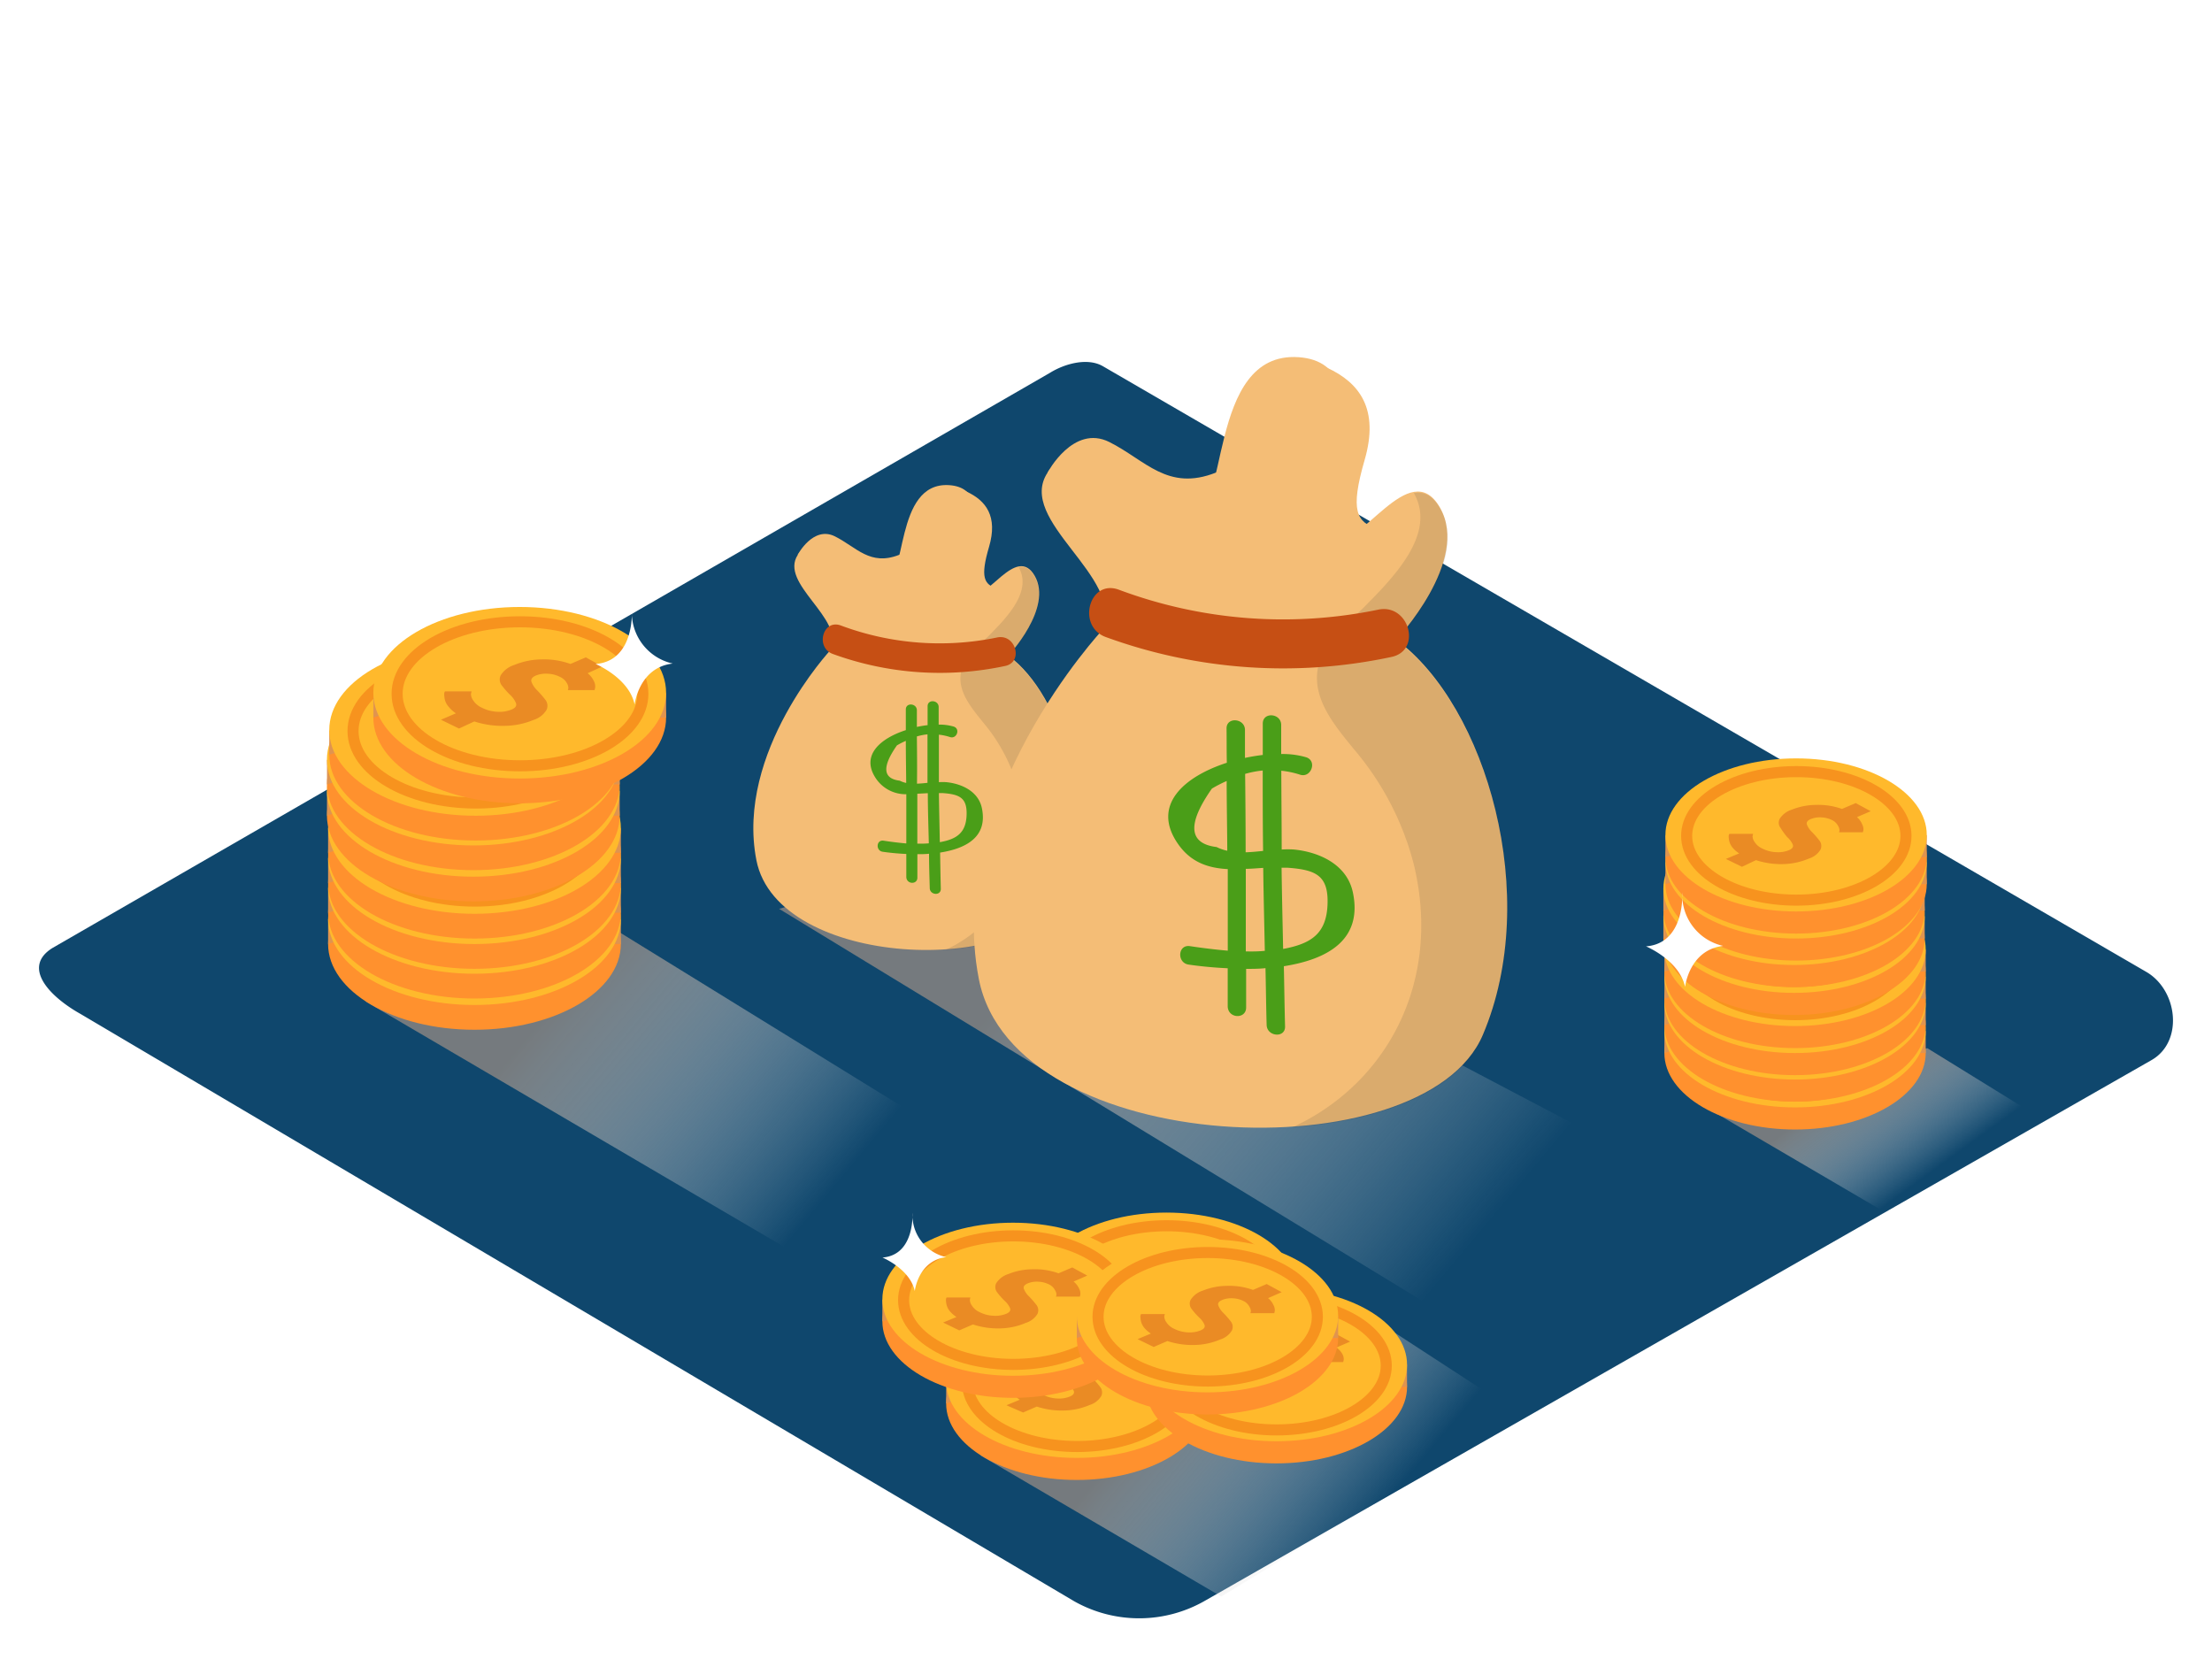 <svg xmlns="http://www.w3.org/2000/svg" xmlns:xlink="http://www.w3.org/1999/xlink" viewBox="0 0 400 300" width="406" height="306" class="illustration styles_illustrationTablet__1DWOa"><defs><linearGradient id="linear-gradient" x1="347.86" y1="212.24" x2="335.11" y2="194.73" gradientUnits="userSpaceOnUse"><stop offset="0" stop-color="#fff" stop-opacity="0"></stop><stop offset="0.99" stop-color="gray"></stop></linearGradient><linearGradient id="linear-gradient-2" x1="-87.08" y1="275.87" x2="-53.92" y2="248.14" gradientTransform="matrix(-1, 0, 0, 1, 159.53, 0)" xlink:href="#linear-gradient"></linearGradient><linearGradient id="linear-gradient-3" x1="-106.01" y1="224.71" x2="-33.69" y2="164.22" gradientTransform="matrix(-1, 0, 0, 1, 159.53, 0)" xlink:href="#linear-gradient"></linearGradient><linearGradient id="linear-gradient-4" x1="11.23" y1="216.93" x2="57.67" y2="178.09" gradientTransform="matrix(-1, 0, 0, 1, 159.53, 0)" xlink:href="#linear-gradient"></linearGradient></defs><title>PP</title><g style="isolation: isolate;"><g id="Layer_2" data-name="Layer 2"><path d="M194.28,288.83,14.56,182.61c-5.72-3.21-10.63-8.49-5.05-11.94l180.37-104c2.71-1.68,6.82-2.78,9.57-1.18L388.11,175c5.72,3.32,6.75,12.6,1,15.93L218,288.66A23.9,23.9,0,0,1,194.28,288.83Z" fill="#0f476d"></path><path d="M370.52,202.38l-22-13.58-39.52,11,31,18.16A168.59,168.59,0,0,1,370.52,202.38Z" opacity="0.91" fill="url(#linear-gradient)" style="mix-blend-mode: multiply;"></path><polyline points="177.27 262.42 220.84 287.96 274.95 255.04 252.31 240.31" opacity="0.91" fill="url(#linear-gradient-2)" style="mix-blend-mode: multiply;"></polyline><polyline points="140.88 163.6 262.28 237.59 300.79 211.04 186.49 150.9" opacity="0.91" fill="url(#linear-gradient-3)" style="mix-blend-mode: multiply;"></polyline><polyline points="66.05 180.32 143.46 225.71 173.13 205.53 111.67 167.62" opacity="0.91" fill="url(#linear-gradient-4)" style="mix-blend-mode: multiply;"></polyline><ellipse cx="324.6" cy="189.67" rx="23.63" ry="13.84" fill="#ff912e"></ellipse><polygon points="300.98 189.67 300.98 185.67 303.55 188.87 300.98 189.67" fill="#e0944f"></polygon><polygon points="348.23 185.67 348.23 189.67 345.23 189.67 347.43 186.46 348.23 185.67" fill="#e0944f"></polygon><ellipse cx="324.6" cy="185.67" rx="23.63" ry="13.84" fill="#ffb92c"></ellipse><path d="M336.59,183.82a1.85,1.85,0,0,1,.19,1l-.09.37-4.31,0a2,2,0,0,0,.08-.37,1.61,1.61,0,0,0-.26-.79,2.36,2.36,0,0,0-1-1,4.72,4.72,0,0,0-2-.53,4.37,4.37,0,0,0-1.93.3q-.91.39-.7,1a3.74,3.74,0,0,0,.92,1.35,16.42,16.42,0,0,1,1.31,1.5,1.57,1.57,0,0,1,.23,1.66,3.72,3.72,0,0,1-2.1,1.63,12.41,12.41,0,0,1-4.57,1,14.62,14.62,0,0,1-5-.71l-2.48,1.07L311.91,190l2.41-1a5.44,5.44,0,0,1-1.16-1,3.07,3.07,0,0,1-.57-1,3.17,3.17,0,0,1-.15-.78,1.69,1.69,0,0,1,0-.54l.09-.21h4.31a3.44,3.44,0,0,0-.1.44,1.84,1.84,0,0,0,.35,1,3.24,3.24,0,0,0,1.43,1.22,6.13,6.13,0,0,0,2.51.65,5.22,5.22,0,0,0,2.31-.37q.9-.39.67-1a3.73,3.73,0,0,0-1-1.35,13.81,13.81,0,0,1-1.32-1.5,1.55,1.55,0,0,1-.18-1.67,4,4,0,0,1,2.2-1.66,11.87,11.87,0,0,1,4.39-.86,12.66,12.66,0,0,1,4.68.73l2.48-1.06,2.71,1.47-2.48,1.07A3.53,3.53,0,0,1,336.59,183.82Z" fill="#ea8b24"></path><ellipse cx="324.65" cy="185.84" rx="19.83" ry="11.62" fill="none" stroke="#f7931e" stroke-miterlimit="10" stroke-width="2"></ellipse><ellipse cx="324.6" cy="184.63" rx="23.63" ry="13.84" fill="#ff912e"></ellipse><polygon points="300.98 184.63 300.98 180.63 303.55 183.82 300.98 184.63" fill="#e0944f"></polygon><polygon points="348.23 180.63 348.23 184.63 345.23 184.63 347.43 181.42 348.23 180.63" fill="#e0944f"></polygon><ellipse cx="324.6" cy="180.63" rx="23.63" ry="13.84" fill="#ffb92c"></ellipse><path d="M336.59,178.78a1.85,1.85,0,0,1,.19,1l-.09.37-4.31,0a2,2,0,0,0,.08-.37,1.61,1.61,0,0,0-.26-.79,2.36,2.36,0,0,0-1-1,4.72,4.72,0,0,0-2-.53,4.37,4.37,0,0,0-1.93.3q-.91.39-.7,1a3.74,3.74,0,0,0,.92,1.35,16.42,16.42,0,0,1,1.31,1.5,1.57,1.57,0,0,1,.23,1.66,3.72,3.72,0,0,1-2.1,1.63,12.41,12.41,0,0,1-4.57,1,14.62,14.62,0,0,1-5-.71l-2.48,1.07-2.91-1.42,2.41-1a5.44,5.44,0,0,1-1.16-1,3.07,3.07,0,0,1-.57-1,3.17,3.17,0,0,1-.15-.78,1.69,1.69,0,0,1,0-.54l.09-.21h4.31a3.44,3.44,0,0,0-.1.44,1.84,1.84,0,0,0,.35,1,3.24,3.24,0,0,0,1.43,1.22,6.13,6.13,0,0,0,2.51.65,5.22,5.22,0,0,0,2.31-.37q.9-.39.67-1a3.73,3.73,0,0,0-1-1.35,13.81,13.81,0,0,1-1.32-1.5,1.55,1.55,0,0,1-.18-1.67,4,4,0,0,1,2.2-1.66,11.87,11.87,0,0,1,4.39-.86,12.66,12.66,0,0,1,4.68.73l2.48-1.06,2.71,1.47-2.48,1.07A3.53,3.53,0,0,1,336.59,178.78Z" fill="#ea8b24"></path><ellipse cx="324.65" cy="180.8" rx="19.83" ry="11.62" fill="none" stroke="#f7931e" stroke-miterlimit="10" stroke-width="2"></ellipse><ellipse cx="324.6" cy="179.84" rx="23.63" ry="13.84" fill="#ff912e"></ellipse><polygon points="300.98 179.84 300.98 175.84 303.55 179.03 300.98 179.84" fill="#e0944f"></polygon><polygon points="348.23 175.84 348.23 179.84 345.23 179.84 347.43 176.63 348.23 175.84" fill="#e0944f"></polygon><ellipse cx="324.6" cy="175.84" rx="23.63" ry="13.84" fill="#ffb92c"></ellipse><path d="M336.59,174a1.85,1.85,0,0,1,.19,1l-.09.37-4.31,0a2,2,0,0,0,.08-.37,1.61,1.61,0,0,0-.26-.79,2.36,2.36,0,0,0-1-1,4.72,4.72,0,0,0-2-.53,4.37,4.37,0,0,0-1.93.3q-.91.39-.7,1a3.74,3.74,0,0,0,.92,1.35,16.42,16.42,0,0,1,1.31,1.5,1.57,1.57,0,0,1,.23,1.66,3.72,3.72,0,0,1-2.1,1.63,12.41,12.41,0,0,1-4.57,1,14.62,14.62,0,0,1-5-.71l-2.48,1.07-2.91-1.42,2.41-1a5.44,5.44,0,0,1-1.16-1,3.07,3.07,0,0,1-.57-1,3.17,3.17,0,0,1-.15-.78,1.69,1.69,0,0,1,0-.54l.09-.21h4.31a3.44,3.44,0,0,0-.1.44,1.84,1.84,0,0,0,.35,1,3.24,3.24,0,0,0,1.43,1.22,6.13,6.13,0,0,0,2.51.65,5.22,5.22,0,0,0,2.31-.37q.9-.39.67-1a3.73,3.73,0,0,0-1-1.35,13.81,13.81,0,0,1-1.32-1.5,1.55,1.55,0,0,1-.18-1.67,4,4,0,0,1,2.2-1.66,11.87,11.87,0,0,1,4.39-.86,12.66,12.66,0,0,1,4.68.73l2.48-1.06,2.71,1.47-2.48,1.07A3.53,3.53,0,0,1,336.59,174Z" fill="#ea8b24"></path><ellipse cx="324.65" cy="176.01" rx="19.83" ry="11.62" fill="none" stroke="#f7931e" stroke-miterlimit="10" stroke-width="2"></ellipse><ellipse cx="324.6" cy="174.95" rx="23.63" ry="13.84" fill="#ff912e"></ellipse><polygon points="300.98 174.95 300.98 170.96 303.55 174.15 300.98 174.95" fill="#e0944f"></polygon><polygon points="348.23 170.96 348.23 174.95 345.23 174.95 347.43 171.75 348.23 170.96" fill="#e0944f"></polygon><ellipse cx="324.6" cy="170.96" rx="23.63" ry="13.84" fill="#ffb92c"></ellipse><path d="M336.59,169.11a1.85,1.85,0,0,1,.19,1l-.09.37-4.31,0a2,2,0,0,0,.08-.37,1.61,1.61,0,0,0-.26-.79,2.36,2.36,0,0,0-1-1,4.72,4.72,0,0,0-2-.53,4.37,4.37,0,0,0-1.93.3q-.91.39-.7,1a3.74,3.74,0,0,0,.92,1.35,16.42,16.42,0,0,1,1.31,1.5,1.57,1.57,0,0,1,.23,1.66,3.72,3.72,0,0,1-2.1,1.63,12.41,12.41,0,0,1-4.57,1,14.62,14.62,0,0,1-5-.71l-2.48,1.07-2.91-1.42,2.41-1a5.44,5.44,0,0,1-1.16-1,3.07,3.07,0,0,1-.57-1,3.17,3.17,0,0,1-.15-.78,1.69,1.69,0,0,1,0-.54l.09-.21h4.31a3.44,3.44,0,0,0-.1.44,1.84,1.84,0,0,0,.35,1,3.24,3.24,0,0,0,1.43,1.22,6.13,6.13,0,0,0,2.51.65,5.22,5.22,0,0,0,2.31-.37q.9-.39.67-1a3.73,3.73,0,0,0-1-1.35,13.81,13.81,0,0,1-1.32-1.5,1.55,1.55,0,0,1-.18-1.67,4,4,0,0,1,2.2-1.66,11.87,11.87,0,0,1,4.39-.86,12.66,12.66,0,0,1,4.68.73l2.48-1.06L338,166.7l-2.48,1.07A3.53,3.53,0,0,1,336.59,169.11Z" fill="#ea8b24"></path><ellipse cx="324.65" cy="171.12" rx="19.83" ry="11.62" fill="none" stroke="#f7931e" stroke-miterlimit="10" stroke-width="2"></ellipse><ellipse cx="324.42" cy="168.96" rx="23.63" ry="13.84" fill="#ff912e"></ellipse><polygon points="300.79 168.96 300.79 164.96 303.36 168.16 300.79 168.96" fill="#e0944f"></polygon><polygon points="348.05 164.96 348.05 168.96 345.05 168.96 347.24 165.75 348.05 164.96" fill="#e0944f"></polygon><ellipse cx="324.42" cy="164.96" rx="23.63" ry="13.84" fill="#ffb92c"></ellipse><path d="M336.4,163.11a1.85,1.85,0,0,1,.19,1l-.09.37-4.31,0a2,2,0,0,0,.08-.37,1.61,1.61,0,0,0-.26-.79,2.36,2.36,0,0,0-1-1,4.72,4.72,0,0,0-2-.53,4.37,4.37,0,0,0-1.93.3q-.91.39-.7,1a3.74,3.74,0,0,0,.92,1.35,16.42,16.42,0,0,1,1.31,1.5,1.57,1.57,0,0,1,.23,1.66,3.72,3.72,0,0,1-2.1,1.63,12.41,12.41,0,0,1-4.57,1,14.62,14.62,0,0,1-5-.71l-2.48,1.07-2.91-1.42,2.41-1a5.44,5.44,0,0,1-1.16-1,3.07,3.07,0,0,1-.57-1,3.17,3.17,0,0,1-.15-.78,1.69,1.69,0,0,1,0-.54l.09-.21h4.31a3.44,3.44,0,0,0-.1.44,1.84,1.84,0,0,0,.35,1,3.24,3.24,0,0,0,1.43,1.22,6.13,6.13,0,0,0,2.51.65,5.22,5.22,0,0,0,2.31-.37q.9-.39.67-1a3.73,3.73,0,0,0-1-1.35,13.81,13.81,0,0,1-1.32-1.5,1.55,1.55,0,0,1-.18-1.67,4,4,0,0,1,2.2-1.66,11.87,11.87,0,0,1,4.39-.86,12.66,12.66,0,0,1,4.68.73l2.48-1.06,2.71,1.47-2.48,1.07A3.53,3.53,0,0,1,336.4,163.11Z" fill="#ea8b24"></path><ellipse cx="324.46" cy="165.13" rx="19.83" ry="11.62" fill="none" stroke="#f7931e" stroke-miterlimit="10" stroke-width="2"></ellipse><ellipse cx="324.42" cy="163.92" rx="23.63" ry="13.84" fill="#ff912e"></ellipse><polygon points="300.79 163.92 300.79 159.92 303.36 163.11 300.79 163.92" fill="#e0944f"></polygon><polygon points="348.05 159.92 348.05 163.92 345.05 163.92 347.24 160.71 348.05 159.92" fill="#e0944f"></polygon><ellipse cx="324.42" cy="159.92" rx="23.63" ry="13.84" fill="#ffb92c"></ellipse><path d="M336.4,158.07a1.85,1.85,0,0,1,.19,1l-.09.37-4.31,0a2,2,0,0,0,.08-.37,1.61,1.61,0,0,0-.26-.79,2.36,2.36,0,0,0-1-1,4.72,4.72,0,0,0-2-.53,4.37,4.37,0,0,0-1.93.3q-.91.39-.7,1a3.74,3.74,0,0,0,.92,1.35,16.42,16.42,0,0,1,1.31,1.5,1.57,1.57,0,0,1,.23,1.66,3.72,3.72,0,0,1-2.1,1.63,12.41,12.41,0,0,1-4.57,1,14.62,14.62,0,0,1-5-.71l-2.48,1.07-2.91-1.42,2.41-1a5.44,5.44,0,0,1-1.16-1,3.07,3.07,0,0,1-.57-1,3.17,3.17,0,0,1-.15-.78,1.69,1.69,0,0,1,0-.54l.09-.21h4.31a3.44,3.44,0,0,0-.1.44,1.84,1.84,0,0,0,.35,1,3.24,3.24,0,0,0,1.43,1.22,6.13,6.13,0,0,0,2.51.65,5.22,5.22,0,0,0,2.31-.37q.9-.39.67-1a3.73,3.73,0,0,0-1-1.35,13.81,13.81,0,0,1-1.32-1.5,1.55,1.55,0,0,1-.18-1.67,4,4,0,0,1,2.2-1.66,11.87,11.87,0,0,1,4.39-.86,12.66,12.66,0,0,1,4.68.73l2.48-1.06,2.71,1.47-2.48,1.07A3.53,3.53,0,0,1,336.4,158.07Z" fill="#ea8b24"></path><ellipse cx="324.46" cy="160.09" rx="19.83" ry="11.62" fill="none" stroke="#f7931e" stroke-miterlimit="10" stroke-width="2"></ellipse><ellipse cx="324.79" cy="159.12" rx="23.63" ry="13.84" fill="#ff912e"></ellipse><polygon points="301.16 159.13 301.16 155.13 303.73 158.32 301.16 159.13" fill="#e0944f"></polygon><polygon points="348.42 155.13 348.42 159.13 345.42 159.13 347.61 155.92 348.42 155.13" fill="#e0944f"></polygon><ellipse cx="324.79" cy="155.13" rx="23.63" ry="13.84" fill="#ffb92c"></ellipse><path d="M336.77,153.28a1.85,1.85,0,0,1,.19,1l-.09.37-4.31,0a2,2,0,0,0,.08-.37,1.61,1.61,0,0,0-.26-.79,2.36,2.36,0,0,0-1-1,4.72,4.72,0,0,0-2-.53,4.37,4.37,0,0,0-1.93.3q-.91.39-.7,1a3.74,3.74,0,0,0,.92,1.35,16.42,16.42,0,0,1,1.31,1.5,1.57,1.57,0,0,1,.23,1.66,3.72,3.72,0,0,1-2.1,1.63,12.41,12.41,0,0,1-4.57,1,14.62,14.62,0,0,1-5-.71L315,160.86l-2.91-1.42,2.41-1a5.44,5.44,0,0,1-1.16-1,3.07,3.07,0,0,1-.57-1,3.17,3.17,0,0,1-.15-.78,1.69,1.69,0,0,1,0-.54l.09-.21h4.31a3.44,3.44,0,0,0-.1.44,1.84,1.84,0,0,0,.35,1,3.24,3.24,0,0,0,1.43,1.22,6.13,6.13,0,0,0,2.51.65,5.22,5.22,0,0,0,2.31-.37q.9-.39.67-1a3.73,3.73,0,0,0-1-1.35,13.81,13.81,0,0,1-1.32-1.5,1.55,1.55,0,0,1-.18-1.67,4,4,0,0,1,2.2-1.66,11.87,11.87,0,0,1,4.39-.86,12.66,12.66,0,0,1,4.68.73l2.48-1.06,2.71,1.47-2.48,1.07A3.53,3.53,0,0,1,336.77,153.28Z" fill="#ea8b24"></path><ellipse cx="324.83" cy="155.3" rx="19.83" ry="11.62" fill="none" stroke="#f7931e" stroke-miterlimit="10" stroke-width="2"></ellipse><ellipse cx="324.79" cy="154.24" rx="23.63" ry="13.84" fill="#ff912e"></ellipse><polygon points="301.16 154.24 301.16 150.25 303.73 153.44 301.16 154.24" fill="#e0944f"></polygon><polygon points="348.42 150.25 348.42 154.24 345.42 154.24 347.61 151.03 348.42 150.25" fill="#e0944f"></polygon><ellipse cx="324.79" cy="150.24" rx="23.63" ry="13.84" fill="#ffb92c"></ellipse><path d="M336.77,148.39a1.85,1.85,0,0,1,.19,1l-.09.37-4.31,0a2,2,0,0,0,.08-.37,1.61,1.61,0,0,0-.26-.79,2.36,2.36,0,0,0-1-1,4.72,4.72,0,0,0-2-.53,4.37,4.37,0,0,0-1.93.3q-.91.39-.7,1a3.74,3.74,0,0,0,.92,1.35,16.42,16.42,0,0,1,1.31,1.5,1.57,1.57,0,0,1,.23,1.66,3.72,3.72,0,0,1-2.1,1.63,12.41,12.41,0,0,1-4.57,1,14.62,14.62,0,0,1-5-.71L315,156l-2.91-1.42,2.41-1a5.44,5.44,0,0,1-1.16-1,3.07,3.07,0,0,1-.57-1,3.17,3.17,0,0,1-.15-.78,1.69,1.69,0,0,1,0-.54l.09-.21h4.31a3.44,3.44,0,0,0-.1.44,1.84,1.84,0,0,0,.35,1,3.24,3.24,0,0,0,1.43,1.22,6.13,6.13,0,0,0,2.51.65,5.22,5.22,0,0,0,2.31-.37q.9-.39.67-1a3.73,3.73,0,0,0-1-1.35A13.81,13.81,0,0,1,322,149a1.55,1.55,0,0,1-.18-1.67,4,4,0,0,1,2.2-1.66,11.87,11.87,0,0,1,4.39-.86,12.66,12.66,0,0,1,4.68.73l2.48-1.06,2.71,1.47-2.48,1.07A3.53,3.53,0,0,1,336.77,148.39Z" fill="#ea8b24"></path><ellipse cx="324.83" cy="150.41" rx="19.83" ry="11.62" fill="none" stroke="#f7931e" stroke-miterlimit="10" stroke-width="2"></ellipse><ellipse cx="85.8" cy="169.96" rx="26.47" ry="15.51" fill="#ff912e"></ellipse><polygon points="59.33 169.96 59.33 165.48 62.22 169.06 59.33 169.96" fill="#e0944f"></polygon><polygon points="112.27 165.48 112.27 169.96 108.91 169.96 111.37 166.36 112.27 165.48" fill="#e0944f"></polygon><ellipse cx="85.8" cy="165.48" rx="26.47" ry="15.51" fill="#ffb92c"></ellipse><path d="M99.23,163.41a2.07,2.07,0,0,1,.21,1.18l-.1.41-4.83,0a2.19,2.19,0,0,0,.09-.41,1.81,1.81,0,0,0-.29-.88,2.64,2.64,0,0,0-1.17-1.07,5.29,5.29,0,0,0-2.27-.6,4.89,4.89,0,0,0-2.16.33q-1,.44-.78,1.14a4.19,4.19,0,0,0,1,1.51,18.4,18.4,0,0,1,1.47,1.68,1.76,1.76,0,0,1,.26,1.86,4.16,4.16,0,0,1-2.35,1.83,13.9,13.9,0,0,1-5.12,1.07,16.38,16.38,0,0,1-5.6-.79l-2.78,1.19-3.26-1.59,2.7-1.16A6.1,6.1,0,0,1,73,168a3.44,3.44,0,0,1-.64-1.08,3.55,3.55,0,0,1-.16-.88,1.89,1.89,0,0,1,0-.61l.1-.23h4.83a3.85,3.85,0,0,0-.12.49,2.06,2.06,0,0,0,.39,1.1,3.63,3.63,0,0,0,1.6,1.36,6.87,6.87,0,0,0,2.81.73,5.85,5.85,0,0,0,2.59-.42q1-.43.76-1.13a4.17,4.17,0,0,0-1.07-1.51,15.47,15.47,0,0,1-1.48-1.68,1.73,1.73,0,0,1-.21-1.87,4.51,4.51,0,0,1,2.46-1.86,13.3,13.3,0,0,1,4.91-1,14.18,14.18,0,0,1,5.24.82l2.77-1.19,3,1.65-2.78,1.19A4,4,0,0,1,99.23,163.41Z" fill="#ea8b24"></path><ellipse cx="85.85" cy="165.67" rx="22.22" ry="13.02" fill="none" stroke="#f7931e" stroke-miterlimit="10" stroke-width="2"></ellipse><ellipse cx="85.8" cy="164.31" rx="26.47" ry="15.51" fill="#ff912e"></ellipse><polygon points="59.33 164.31 59.33 159.83 62.22 163.41 59.33 164.31" fill="#e0944f"></polygon><polygon points="112.27 159.83 112.27 164.31 108.91 164.31 111.37 160.71 112.27 159.83" fill="#e0944f"></polygon><ellipse cx="85.8" cy="159.83" rx="26.47" ry="15.51" fill="#ffb92c"></ellipse><path d="M99.23,157.76a2.07,2.07,0,0,1,.21,1.18l-.1.41-4.83,0a2.19,2.19,0,0,0,.09-.41,1.81,1.81,0,0,0-.29-.88A2.64,2.64,0,0,0,93.14,157a5.29,5.29,0,0,0-2.27-.6,4.89,4.89,0,0,0-2.16.33q-1,.44-.78,1.14a4.19,4.19,0,0,0,1,1.51,18.4,18.4,0,0,1,1.47,1.68,1.76,1.76,0,0,1,.26,1.86,4.16,4.16,0,0,1-2.35,1.83,13.9,13.9,0,0,1-5.12,1.07,16.38,16.38,0,0,1-5.6-.79l-2.78,1.19-3.26-1.59,2.7-1.16A6.1,6.1,0,0,1,73,162.35a3.44,3.44,0,0,1-.64-1.08,3.55,3.55,0,0,1-.16-.88,1.89,1.89,0,0,1,0-.61l.1-.23h4.83A3.85,3.85,0,0,0,77,160a2.06,2.06,0,0,0,.39,1.1A3.63,3.63,0,0,0,79,162.5a6.87,6.87,0,0,0,2.81.73,5.85,5.85,0,0,0,2.59-.42q1-.43.76-1.13a4.17,4.17,0,0,0-1.07-1.51,15.47,15.47,0,0,1-1.48-1.68,1.73,1.73,0,0,1-.21-1.87,4.51,4.51,0,0,1,2.46-1.86,13.3,13.3,0,0,1,4.91-1,14.18,14.18,0,0,1,5.24.82l2.77-1.19,3,1.65-2.78,1.19A4,4,0,0,1,99.23,157.76Z" fill="#ea8b24"></path><ellipse cx="85.85" cy="160.02" rx="22.22" ry="13.02" fill="none" stroke="#f7931e" stroke-miterlimit="10" stroke-width="2"></ellipse><ellipse cx="85.8" cy="158.94" rx="26.47" ry="15.51" fill="#ff912e"></ellipse><polygon points="59.33 158.94 59.33 154.46 62.22 158.04 59.33 158.94" fill="#e0944f"></polygon><polygon points="112.27 154.46 112.27 158.94 108.91 158.94 111.37 155.35 112.27 154.46" fill="#e0944f"></polygon><ellipse cx="85.8" cy="154.46" rx="26.47" ry="15.51" fill="#ffb92c"></ellipse><path d="M99.23,152.39a2.07,2.07,0,0,1,.21,1.18l-.1.41-4.83,0a2.19,2.19,0,0,0,.09-.41,1.81,1.81,0,0,0-.29-.88,2.64,2.64,0,0,0-1.17-1.07,5.29,5.29,0,0,0-2.27-.6,4.89,4.89,0,0,0-2.16.33q-1,.44-.78,1.14A4.19,4.19,0,0,0,89,154a18.4,18.4,0,0,1,1.47,1.68,1.76,1.76,0,0,1,.26,1.86,4.16,4.16,0,0,1-2.35,1.83,13.9,13.9,0,0,1-5.12,1.07,16.38,16.38,0,0,1-5.6-.79l-2.78,1.19-3.26-1.59,2.7-1.16A6.1,6.1,0,0,1,73,157a3.44,3.44,0,0,1-.64-1.08,3.55,3.55,0,0,1-.16-.88,1.89,1.89,0,0,1,0-.61l.1-.23h4.83a3.85,3.85,0,0,0-.12.49,2.06,2.06,0,0,0,.39,1.1,3.63,3.63,0,0,0,1.6,1.36,6.87,6.87,0,0,0,2.81.73,5.85,5.85,0,0,0,2.59-.42q1-.43.76-1.13a4.17,4.17,0,0,0-1.07-1.51,15.47,15.47,0,0,1-1.48-1.68,1.73,1.73,0,0,1-.21-1.87,4.51,4.51,0,0,1,2.46-1.86,13.3,13.3,0,0,1,4.91-1,14.18,14.18,0,0,1,5.24.82L97.82,148l3,1.65-2.78,1.19A4,4,0,0,1,99.23,152.39Z" fill="#ea8b24"></path><ellipse cx="85.85" cy="154.65" rx="22.22" ry="13.02" fill="none" stroke="#f7931e" stroke-miterlimit="10" stroke-width="2"></ellipse><ellipse cx="85.8" cy="153.47" rx="26.47" ry="15.51" fill="#ff912e"></ellipse><polygon points="59.33 153.47 59.33 148.99 62.22 152.57 59.33 153.47" fill="#e0944f"></polygon><polygon points="112.27 148.99 112.27 153.47 108.91 153.47 111.37 149.88 112.27 148.99" fill="#e0944f"></polygon><ellipse cx="85.8" cy="148.99" rx="26.47" ry="15.51" fill="#ffb92c"></ellipse><path d="M99.23,146.92a2.07,2.07,0,0,1,.21,1.18l-.1.41-4.83,0a2.19,2.19,0,0,0,.09-.41,1.81,1.81,0,0,0-.29-.88,2.64,2.64,0,0,0-1.17-1.07,5.29,5.29,0,0,0-2.27-.6,4.89,4.89,0,0,0-2.16.33q-1,.44-.78,1.14a4.19,4.19,0,0,0,1,1.51,18.4,18.4,0,0,1,1.47,1.68,1.76,1.76,0,0,1,.26,1.86,4.16,4.16,0,0,1-2.35,1.83A13.9,13.9,0,0,1,83.22,155a16.38,16.38,0,0,1-5.6-.79l-2.78,1.19-3.26-1.59,2.7-1.16A6.1,6.1,0,0,1,73,151.51a3.44,3.44,0,0,1-.64-1.08,3.55,3.55,0,0,1-.16-.88,1.89,1.89,0,0,1,0-.61l.1-.23h4.83a3.85,3.85,0,0,0-.12.49,2.06,2.06,0,0,0,.39,1.1,3.63,3.63,0,0,0,1.6,1.36,6.87,6.87,0,0,0,2.81.73,5.85,5.85,0,0,0,2.59-.42q1-.43.76-1.13a4.17,4.17,0,0,0-1.07-1.51,15.47,15.47,0,0,1-1.48-1.68,1.73,1.73,0,0,1-.21-1.87,4.51,4.51,0,0,1,2.46-1.86,13.3,13.3,0,0,1,4.91-1,14.18,14.18,0,0,1,5.24.82l2.77-1.19,3,1.65-2.78,1.19A4,4,0,0,1,99.23,146.92Z" fill="#ea8b24"></path><ellipse cx="85.85" cy="149.18" rx="22.22" ry="13.02" fill="none" stroke="#f7931e" stroke-miterlimit="10" stroke-width="2"></ellipse><ellipse cx="85.59" cy="146.75" rx="26.47" ry="15.51" fill="#ff912e"></ellipse><polygon points="59.13 146.75 59.13 142.28 62.01 145.85 59.13 146.75" fill="#e0944f"></polygon><polygon points="112.06 142.28 112.06 146.75 108.7 146.75 111.17 143.16 112.06 142.28" fill="#e0944f"></polygon><ellipse cx="85.59" cy="142.28" rx="26.47" ry="15.51" fill="#ffb92c"></ellipse><path d="M99,140.2a2.07,2.07,0,0,1,.21,1.18l-.1.41-4.83,0a2.19,2.19,0,0,0,.09-.41,1.81,1.81,0,0,0-.29-.88,2.64,2.64,0,0,0-1.17-1.07,5.29,5.29,0,0,0-2.27-.6,4.89,4.89,0,0,0-2.16.33q-1,.44-.78,1.14a4.19,4.19,0,0,0,1,1.51,18.4,18.4,0,0,1,1.47,1.68,1.76,1.76,0,0,1,.26,1.86,4.16,4.16,0,0,1-2.35,1.83A13.9,13.9,0,0,1,83,148.3a16.38,16.38,0,0,1-5.6-.79l-2.78,1.19-3.26-1.59,2.7-1.16a6.1,6.1,0,0,1-1.29-1.16,3.44,3.44,0,0,1-.64-1.08,3.55,3.55,0,0,1-.16-.88,1.89,1.89,0,0,1,0-.61l.1-.23H77a3.85,3.85,0,0,0-.12.49,2.06,2.06,0,0,0,.39,1.1,3.63,3.63,0,0,0,1.6,1.36,6.87,6.87,0,0,0,2.81.73,5.85,5.85,0,0,0,2.59-.42q1-.43.76-1.13a4.17,4.17,0,0,0-1.07-1.51,15.47,15.47,0,0,1-1.48-1.68,1.73,1.73,0,0,1-.21-1.87,4.51,4.51,0,0,1,2.46-1.86,13.3,13.3,0,0,1,4.91-1,14.18,14.18,0,0,1,5.24.82l2.77-1.19,3,1.65-2.78,1.19A4,4,0,0,1,99,140.2Z" fill="#ea8b24"></path><ellipse cx="85.64" cy="142.46" rx="22.22" ry="13.02" fill="none" stroke="#f7931e" stroke-miterlimit="10" stroke-width="2"></ellipse><ellipse cx="85.59" cy="141.1" rx="26.47" ry="15.51" fill="#ff912e"></ellipse><polygon points="59.13 141.1 59.13 136.63 62.01 140.21 59.13 141.1" fill="#e0944f"></polygon><polygon points="112.06 136.63 112.06 141.1 108.7 141.1 111.17 137.51 112.06 136.63" fill="#e0944f"></polygon><ellipse cx="85.59" cy="136.63" rx="26.47" ry="15.51" fill="#ffb92c"></ellipse><path d="M99,134.55a2.07,2.07,0,0,1,.21,1.18l-.1.41-4.83,0a2.19,2.19,0,0,0,.09-.41,1.81,1.81,0,0,0-.29-.88,2.64,2.64,0,0,0-1.17-1.07,5.29,5.29,0,0,0-2.27-.6,4.89,4.89,0,0,0-2.16.33q-1,.44-.78,1.14a4.19,4.19,0,0,0,1,1.51,18.4,18.4,0,0,1,1.47,1.68,1.76,1.76,0,0,1,.26,1.86,4.16,4.16,0,0,1-2.35,1.83A13.9,13.9,0,0,1,83,142.65a16.38,16.38,0,0,1-5.6-.79l-2.78,1.19-3.26-1.59,2.7-1.16a6.1,6.1,0,0,1-1.29-1.16,3.44,3.44,0,0,1-.64-1.08,3.55,3.55,0,0,1-.16-.88,1.89,1.89,0,0,1,0-.61l.1-.23H77a3.85,3.85,0,0,0-.12.49,2.06,2.06,0,0,0,.39,1.1,3.63,3.63,0,0,0,1.6,1.36,6.87,6.87,0,0,0,2.81.73,5.85,5.85,0,0,0,2.59-.42q1-.43.76-1.13A4.17,4.17,0,0,0,83.91,137a15.47,15.47,0,0,1-1.48-1.68,1.73,1.73,0,0,1-.21-1.87,4.51,4.51,0,0,1,2.46-1.86,13.3,13.3,0,0,1,4.91-1,14.18,14.18,0,0,1,5.24.82l2.77-1.19,3,1.65-2.78,1.19A4,4,0,0,1,99,134.55Z" fill="#ea8b24"></path><ellipse cx="85.64" cy="136.81" rx="22.22" ry="13.02" fill="none" stroke="#f7931e" stroke-miterlimit="10" stroke-width="2"></ellipse><ellipse cx="86.01" cy="135.74" rx="26.47" ry="15.51" fill="#ff912e"></ellipse><polygon points="59.54 135.74 59.54 131.26 62.42 134.84 59.54 135.74" fill="#e0944f"></polygon><polygon points="112.48 131.26 112.48 135.74 109.12 135.74 111.58 132.14 112.48 131.26" fill="#e0944f"></polygon><ellipse cx="86.01" cy="131.26" rx="26.47" ry="15.51" fill="#ffb92c"></ellipse><path d="M99.43,129.19a2.07,2.07,0,0,1,.21,1.18l-.1.41-4.83,0a2.19,2.19,0,0,0,.09-.41,1.81,1.81,0,0,0-.29-.88,2.64,2.64,0,0,0-1.17-1.07,5.29,5.29,0,0,0-2.27-.6,4.89,4.89,0,0,0-2.16.33q-1,.44-.78,1.14a4.19,4.19,0,0,0,1,1.51,18.4,18.4,0,0,1,1.47,1.68,1.76,1.76,0,0,1,.26,1.86,4.16,4.16,0,0,1-2.35,1.83,13.9,13.9,0,0,1-5.12,1.07,16.38,16.38,0,0,1-5.6-.79L75,137.68l-3.26-1.59,2.7-1.16a6.1,6.1,0,0,1-1.29-1.16,3.44,3.44,0,0,1-.64-1.08,3.55,3.55,0,0,1-.16-.88,1.89,1.89,0,0,1,0-.61l.1-.23h4.83a3.85,3.85,0,0,0-.12.49,2.06,2.06,0,0,0,.39,1.1,3.63,3.63,0,0,0,1.6,1.36,6.87,6.87,0,0,0,2.81.73,5.85,5.85,0,0,0,2.59-.42q1-.43.76-1.13a4.17,4.17,0,0,0-1.07-1.51,15.47,15.47,0,0,1-1.48-1.68,1.73,1.73,0,0,1-.21-1.87,4.51,4.51,0,0,1,2.46-1.86,13.3,13.3,0,0,1,4.91-1,14.18,14.18,0,0,1,5.24.82L98,124.84l3,1.65-2.78,1.19A4,4,0,0,1,99.43,129.19Z" fill="#ea8b24"></path><ellipse cx="86.06" cy="131.45" rx="22.22" ry="13.02" fill="none" stroke="#f7931e" stroke-miterlimit="10" stroke-width="2"></ellipse><ellipse cx="93.98" cy="129.01" rx="26.47" ry="15.51" fill="#ff912e"></ellipse><polygon points="67.52 129.01 67.52 124.53 70.4 128.11 67.52 129.01" fill="#e0944f"></polygon><polygon points="120.45 124.53 120.45 129.01 117.09 129.01 119.56 125.41 120.45 124.53" fill="#e0944f"></polygon><ellipse cx="93.98" cy="124.53" rx="26.47" ry="15.51" fill="#ffb92c"></ellipse><path d="M107.41,122.46a2.07,2.07,0,0,1,.21,1.18l-.1.41-4.83,0a2.19,2.19,0,0,0,.09-.41,1.81,1.81,0,0,0-.29-.88,2.64,2.64,0,0,0-1.17-1.07,5.29,5.29,0,0,0-2.27-.6,4.89,4.89,0,0,0-2.16.33q-1,.44-.78,1.14a4.19,4.19,0,0,0,1,1.51,18.4,18.4,0,0,1,1.47,1.68,1.76,1.76,0,0,1,.26,1.86,4.16,4.16,0,0,1-2.35,1.83,13.9,13.9,0,0,1-5.12,1.07,16.38,16.38,0,0,1-5.6-.79L83,131l-3.26-1.59,2.7-1.16a6.1,6.1,0,0,1-1.29-1.16,3.44,3.44,0,0,1-.64-1.08,3.55,3.55,0,0,1-.16-.88,1.89,1.89,0,0,1,0-.61l.1-.23h4.83a3.85,3.85,0,0,0-.12.49,2.06,2.06,0,0,0,.39,1.1,3.63,3.63,0,0,0,1.6,1.36,6.87,6.87,0,0,0,2.81.73,5.85,5.85,0,0,0,2.59-.42q1-.43.76-1.13a4.17,4.17,0,0,0-1.07-1.51,15.47,15.47,0,0,1-1.48-1.68,1.73,1.73,0,0,1-.21-1.87,4.51,4.51,0,0,1,2.46-1.86,13.3,13.3,0,0,1,4.91-1,14.18,14.18,0,0,1,5.24.82l2.77-1.19,3,1.65L106.26,121A4,4,0,0,1,107.41,122.46Z" fill="#ea8b24"></path><ellipse cx="94.03" cy="124.72" rx="22.22" ry="13.02" fill="none" stroke="#f7931e" stroke-miterlimit="10" stroke-width="2"></ellipse><ellipse cx="194.72" cy="253.04" rx="23.63" ry="13.84" fill="#ff912e"></ellipse><polygon points="171.1 253.04 171.1 249.05 173.67 252.24 171.1 253.04" fill="#e0944f"></polygon><polygon points="218.35 249.05 218.35 253.04 215.35 253.04 217.55 249.84 218.35 249.05" fill="#e0944f"></polygon><ellipse cx="194.72" cy="249.05" rx="23.63" ry="13.84" fill="#ffb92c"></ellipse><path d="M206.71,247.2a1.85,1.85,0,0,1,.19,1l-.09.37-4.31,0a2,2,0,0,0,.08-.37,1.61,1.61,0,0,0-.26-.79,2.36,2.36,0,0,0-1-1,4.72,4.72,0,0,0-2-.53,4.37,4.37,0,0,0-1.93.3q-.91.39-.7,1a3.74,3.74,0,0,0,.92,1.35,16.42,16.42,0,0,1,1.31,1.5,1.57,1.57,0,0,1,.23,1.66,3.72,3.72,0,0,1-2.1,1.63,12.41,12.41,0,0,1-4.57,1,14.62,14.62,0,0,1-5-.71l-2.48,1.07L182,253.37l2.41-1a5.44,5.44,0,0,1-1.16-1,3.07,3.07,0,0,1-.57-1,3.17,3.17,0,0,1-.15-.78,1.69,1.69,0,0,1,0-.54l.09-.21H187a3.44,3.44,0,0,0-.1.44,1.84,1.84,0,0,0,.35,1,3.24,3.24,0,0,0,1.43,1.22,6.13,6.13,0,0,0,2.51.65,5.22,5.22,0,0,0,2.31-.37q.9-.39.67-1a3.73,3.73,0,0,0-1-1.35,13.81,13.81,0,0,1-1.32-1.5,1.55,1.55,0,0,1-.18-1.67,4,4,0,0,1,2.2-1.66,11.87,11.87,0,0,1,4.39-.86,12.66,12.66,0,0,1,4.68.73l2.48-1.06,2.71,1.47-2.48,1.07A3.53,3.53,0,0,1,206.71,247.2Z" fill="#ea8b24"></path><ellipse cx="194.77" cy="249.21" rx="19.83" ry="11.62" fill="none" stroke="#f7931e" stroke-miterlimit="10" stroke-width="2"></ellipse><ellipse cx="210.93" cy="236.36" rx="23.63" ry="13.84" fill="#ff912e"></ellipse><polygon points="187.3 236.36 187.3 232.37 189.88 235.56 187.3 236.36" fill="#e0944f"></polygon><polygon points="234.56 232.37 234.56 236.36 231.56 236.36 233.76 233.15 234.56 232.37" fill="#e0944f"></polygon><ellipse cx="210.93" cy="232.37" rx="23.63" ry="13.84" fill="#ffb92c"></ellipse><path d="M222.91,230.52a1.85,1.85,0,0,1,.19,1l-.09.37-4.31,0a2,2,0,0,0,.08-.37,1.61,1.61,0,0,0-.26-.79,2.36,2.36,0,0,0-1-1,4.72,4.72,0,0,0-2-.53,4.37,4.37,0,0,0-1.93.3q-.91.39-.7,1a3.74,3.74,0,0,0,.92,1.35,16.42,16.42,0,0,1,1.31,1.5,1.57,1.57,0,0,1,.23,1.66,3.72,3.72,0,0,1-2.1,1.63,12.41,12.41,0,0,1-4.57,1,14.62,14.62,0,0,1-5-.71l-2.48,1.07-2.91-1.42,2.41-1a5.44,5.44,0,0,1-1.16-1,3.07,3.07,0,0,1-.57-1,3.17,3.17,0,0,1-.15-.78,1.69,1.69,0,0,1,0-.54l.09-.21h4.31a3.44,3.44,0,0,0-.1.44,1.84,1.84,0,0,0,.35,1,3.24,3.24,0,0,0,1.43,1.22,6.13,6.13,0,0,0,2.51.65,5.22,5.22,0,0,0,2.31-.37q.9-.39.67-1a3.73,3.73,0,0,0-1-1.35,13.81,13.81,0,0,1-1.32-1.5,1.55,1.55,0,0,1-.18-1.67,4,4,0,0,1,2.2-1.66,11.87,11.87,0,0,1,4.39-.86,12.66,12.66,0,0,1,4.68.73l2.48-1.06,2.71,1.47-2.48,1.07A3.53,3.53,0,0,1,222.91,230.52Z" fill="#ea8b24"></path><ellipse cx="210.97" cy="232.53" rx="19.83" ry="11.62" fill="none" stroke="#f7931e" stroke-miterlimit="10" stroke-width="2"></ellipse><ellipse cx="183.19" cy="238.19" rx="23.63" ry="13.84" fill="#ff912e"></ellipse><polygon points="159.56 238.19 159.56 234.2 162.13 237.39 159.56 238.19" fill="#e0944f"></polygon><polygon points="206.81 234.2 206.81 238.19 203.82 238.19 206.01 234.99 206.81 234.2" fill="#e0944f"></polygon><ellipse cx="183.19" cy="234.2" rx="23.63" ry="13.84" fill="#ffb92c"></ellipse><path d="M195.17,232.35a1.85,1.85,0,0,1,.19,1l-.09.37-4.31,0a2,2,0,0,0,.08-.37,1.61,1.61,0,0,0-.26-.79,2.36,2.36,0,0,0-1-1,4.72,4.72,0,0,0-2-.53,4.37,4.37,0,0,0-1.93.3q-.91.39-.7,1a3.74,3.74,0,0,0,.92,1.35,16.42,16.42,0,0,1,1.31,1.5,1.57,1.57,0,0,1,.23,1.66,3.72,3.72,0,0,1-2.1,1.63,12.41,12.41,0,0,1-4.57,1,14.62,14.62,0,0,1-5-.71l-2.48,1.07-2.91-1.42,2.41-1a5.44,5.44,0,0,1-1.16-1,3.07,3.07,0,0,1-.57-1,3.17,3.17,0,0,1-.15-.78,1.69,1.69,0,0,1,0-.54l.09-.21h4.31a3.44,3.44,0,0,0-.1.44,1.84,1.84,0,0,0,.35,1,3.24,3.24,0,0,0,1.43,1.22,6.13,6.13,0,0,0,2.51.65,5.22,5.22,0,0,0,2.31-.37q.9-.39.67-1a3.73,3.73,0,0,0-1-1.35,13.81,13.81,0,0,1-1.32-1.5,1.55,1.55,0,0,1-.18-1.67,4,4,0,0,1,2.2-1.66,11.87,11.87,0,0,1,4.39-.86,12.66,12.66,0,0,1,4.68.73l2.48-1.06,2.71,1.47L194.14,231A3.53,3.53,0,0,1,195.17,232.35Z" fill="#ea8b24"></path><ellipse cx="183.23" cy="234.36" rx="19.83" ry="11.62" fill="none" stroke="#f7931e" stroke-miterlimit="10" stroke-width="2"></ellipse><ellipse cx="230.81" cy="250.04" rx="23.63" ry="13.84" fill="#ff912e"></ellipse><polygon points="207.18 250.04 207.18 246.04 209.75 249.23 207.18 250.04" fill="#e0944f"></polygon><polygon points="254.43 246.04 254.43 250.04 251.43 250.04 253.63 246.83 254.43 246.04" fill="#e0944f"></polygon><ellipse cx="230.81" cy="246.04" rx="23.63" ry="13.84" fill="#ffb92c"></ellipse><path d="M242.79,244.19a1.85,1.85,0,0,1,.19,1l-.09.37-4.31,0a2,2,0,0,0,.08-.37,1.61,1.61,0,0,0-.26-.79,2.36,2.36,0,0,0-1-1,4.72,4.72,0,0,0-2-.53,4.37,4.37,0,0,0-1.93.3q-.91.39-.7,1a3.74,3.74,0,0,0,.92,1.35,16.42,16.42,0,0,1,1.31,1.5,1.57,1.57,0,0,1,.23,1.66,3.72,3.72,0,0,1-2.1,1.63,12.41,12.41,0,0,1-4.57,1,14.62,14.62,0,0,1-5-.71L221,251.77l-2.91-1.42,2.41-1a5.44,5.44,0,0,1-1.16-1,3.07,3.07,0,0,1-.57-1,3.17,3.17,0,0,1-.15-.78,1.69,1.69,0,0,1,0-.54l.09-.21h4.31a3.44,3.44,0,0,0-.1.44,1.84,1.84,0,0,0,.35,1,3.24,3.24,0,0,0,1.43,1.22,6.13,6.13,0,0,0,2.51.65,5.22,5.22,0,0,0,2.31-.37q.9-.39.67-1a3.73,3.73,0,0,0-1-1.35,13.81,13.81,0,0,1-1.32-1.5,1.55,1.55,0,0,1-.18-1.67,4,4,0,0,1,2.2-1.66,11.87,11.87,0,0,1,4.39-.86,12.66,12.66,0,0,1,4.68.73l2.48-1.06,2.71,1.47-2.48,1.07A3.53,3.53,0,0,1,242.79,244.19Z" fill="#ea8b24"></path><ellipse cx="230.85" cy="246.21" rx="19.83" ry="11.62" fill="none" stroke="#f7931e" stroke-miterlimit="10" stroke-width="2"></ellipse><ellipse cx="218.35" cy="241.2" rx="23.63" ry="13.84" fill="#ff912e"></ellipse><polygon points="194.72 241.2 194.72 237.2 197.3 240.4 194.72 241.2" fill="#e0944f"></polygon><polygon points="241.98 237.2 241.98 241.2 238.98 241.2 241.18 237.99 241.98 237.2" fill="#e0944f"></polygon><ellipse cx="218.35" cy="237.2" rx="23.63" ry="13.84" fill="#ffb92c"></ellipse><path d="M230.33,235.35a1.85,1.85,0,0,1,.19,1l-.09.37-4.31,0a2,2,0,0,0,.08-.37,1.61,1.61,0,0,0-.26-.79,2.36,2.36,0,0,0-1-1,4.72,4.72,0,0,0-2-.53,4.37,4.37,0,0,0-1.93.3q-.91.39-.7,1a3.74,3.74,0,0,0,.92,1.35,16.42,16.42,0,0,1,1.31,1.5,1.57,1.57,0,0,1,.23,1.66,3.72,3.72,0,0,1-2.1,1.63,12.41,12.41,0,0,1-4.57,1,14.62,14.62,0,0,1-5-.71l-2.48,1.07-2.91-1.42,2.41-1a5.44,5.44,0,0,1-1.16-1,3.07,3.07,0,0,1-.57-1,3.17,3.17,0,0,1-.15-.78,1.69,1.69,0,0,1,0-.54l.09-.21h4.31a3.44,3.44,0,0,0-.1.44,1.84,1.84,0,0,0,.35,1,3.24,3.24,0,0,0,1.43,1.22,6.13,6.13,0,0,0,2.51.65,5.22,5.22,0,0,0,2.31-.37q.9-.39.67-1a3.73,3.73,0,0,0-1-1.35,13.81,13.81,0,0,1-1.32-1.5,1.55,1.55,0,0,1-.18-1.67,4,4,0,0,1,2.2-1.66,11.87,11.87,0,0,1,4.39-.86,12.66,12.66,0,0,1,4.68.73l2.48-1.06,2.71,1.47L229.31,234A3.53,3.53,0,0,1,230.33,235.35Z" fill="#ea8b24"></path><ellipse cx="218.39" cy="237.37" rx="19.83" ry="11.62" fill="none" stroke="#f7931e" stroke-miterlimit="10" stroke-width="2"></ellipse><path d="M165,218.59s.49,7.6-5.42,8.07c0,0,5,2.08,5.84,6.06,0,0,.62-5.56,5.7-6.13A7.82,7.82,0,0,1,165,218.59Z" fill="#fff"></path><path d="M144.25,99.58s2.79-5.3,6.73-3.33,6.34,5.42,11.65,3.33,8.59-13.06,12.14-11.43,5.7,4.5,4.08,10-.9,6.81,1.43,7.52-6.11,9-12.73,7.16S144.25,99.58,144.25,99.58Z" fill="#f4bd76"></path><path d="M150.27,116.71s-17.32,18.51-13.49,38.1,48.54,21.23,55,6.11.38-35.89-9.43-43.11c0,0,8.1-8.6,4.76-14.42s-8.76,4.89-11.68,3.36,6.35-19.08-3.78-19.76-7.49,18-11.8,17.09-12.1-9.74-15.57-4.51S152.67,110.95,150.27,116.71Z" fill="#f4bd76"></path><path d="M182.32,117.93s8.1-8.6,4.76-14.42c-.85-1.48-1.83-1.88-2.88-1.7,2.52,4.43-2.21,9.19-5.43,12.45-1.26,1.28-3.1,2.59-4,4.13-2.74,4.49.19,8,3,11.49a31.43,31.43,0,0,1,6.44,12.44c3.15,13-3.13,24.1-13.28,28.72,9.68-.64,18.29-4,20.85-10C198.19,145.93,192.13,125.15,182.32,117.93Z" fill="#333" opacity="0.13"></path><path d="M180.33,114.53a51.15,51.15,0,0,1-28.3-2.17c-3.24-1.18-4.64,4-1.42,5.16a56.48,56.48,0,0,0,31.14,2.17C185.12,119,183.69,113.84,180.33,114.53Z" fill="#c64f14"></path><path d="M177.55,145.37c-.64-3-3.61-4.39-6.42-4.67a9.45,9.45,0,0,0-1.35,0c0-2.86,0-5.73,0-8.59a9.7,9.7,0,0,1,2,.43c1.23.41,1.92-1.48.69-1.89a9.11,9.11,0,0,0-2.73-.36c0-1.06,0-2.11,0-3.17,0-1.29-2-1.46-2-.16,0,1.14,0,2.29,0,3.43-.64.07-1.29.18-1.94.32,0-1,0-2,0-3,0-1.29-2-1.46-2-.16s0,2.49,0,3.74c-4.59,1.48-8.35,4.61-5.28,8.92a6.48,6.48,0,0,0,5.37,2.67c0,3,0,5.93,0,8.9-1.4-.12-2.79-.3-4.12-.5s-1.44,1.82-.16,2c1.09.16,2.6.33,4.28.4,0,1.38,0,2.75,0,4.13s2,1.46,2,.16,0-2.83,0-4.25c.7,0,1.4,0,2.11-.08,0,2.06.07,4.13.13,6.2,0,1.28,2,1.46,2,.16-.06-2.19-.09-4.38-.13-6.57C174.67,152.7,178.66,150.63,177.55,145.37Zm-14.85-4.94q-4.59-.56-.51-6.38a14.14,14.14,0,0,1,1.61-.82c0,2.54.05,5.07.07,7.61A4.82,4.82,0,0,1,162.7,140.43Zm3.09-8a10.75,10.75,0,0,1,1.93-.38c0,2.92,0,5.85,0,8.77-.64.07-1.28.13-1.9.15C165.86,138.15,165.83,135.3,165.8,132.45Zm.09,19.36c0-3,0-6,0-9l1.9-.1c0,3,.11,6,.18,9.07C167.28,151.82,166.58,151.83,165.89,151.81Zm4.07-.27c-.06-3-.13-5.9-.17-8.85.22,0,.44,0,.65,0,3.05.22,4.48.81,4.36,4S173,151,170,151.54Z" fill="#4a9e18"></path><path d="M189.44,84.71s4.63-8.78,11.16-5.52,10.52,9,19.3,5.52S234.15,63.06,240,65.77s9.44,7.45,6.77,16.66-1.48,11.28,2.38,12.47-10.13,14.85-21.1,11.88S189.44,84.71,189.44,84.71Z" fill="#f4bd76"></path><path d="M199.41,113.11S170.7,143.79,177,176.27s80.47,35.19,91.14,10.14.63-59.5-15.64-71.47c0,0,13.42-14.26,7.89-23.9s-14.52,8.11-19.36,5.58S251.61,65,234.82,63.85s-12.41,29.9-19.56,28.33S195.2,76,189.44,84.71,203.39,103.55,199.41,113.11Z" fill="#f4bd76"></path><path d="M252.55,115.13s13.42-14.26,7.89-23.9c-1.41-2.45-3-3.12-4.77-2.81,4.18,7.34-3.67,15.23-9,20.63-2.09,2.12-5.15,4.3-6.7,6.85-4.55,7.44.31,13.29,5,19a52.1,52.1,0,0,1,10.68,20.62c5.23,21.61-5.19,39.94-22,47.61,16-1.06,30.32-6.61,34.56-16.57C278.86,161.55,268.81,127.11,252.55,115.13Z" fill="#333" opacity="0.13"></path><path d="M249.24,109.5a84.8,84.8,0,0,1-46.91-3.6c-5.37-2-7.69,6.62-2.36,8.56a93.64,93.64,0,0,0,51.63,3.6C257.19,116.9,254.82,108.35,249.24,109.5Z" fill="#c64f14"></path><path d="M244.64,160.62c-1.06-5-6-7.28-10.64-7.74a15.67,15.67,0,0,0-2.23,0c0-4.75-.06-9.5-.07-14.25a16.09,16.09,0,0,1,3.37.71c2,.68,3.18-2.46,1.14-3.14a15.1,15.1,0,0,0-4.53-.59c0-1.75,0-3.5,0-5.25,0-2.14-3.32-2.42-3.33-.27,0,1.9,0,3.79,0,5.69-1.05.12-2.13.3-3.22.53,0-1.68,0-3.37,0-5.05,0-2.13-3.36-2.42-3.33-.27s0,4.13.05,6.2c-7.61,2.46-13.84,7.64-8.74,14.8,2.34,3.29,5.5,4.25,8.91,4.43,0,4.92,0,9.84,0,14.75-2.32-.2-4.63-.49-6.84-.82s-2.38,3-.27,3.33c1.8.27,4.31.54,7.1.67,0,2.28,0,4.56,0,6.84s3.32,2.42,3.33.27c0-2.35,0-4.69,0-7,1.15,0,2.33,0,3.5-.13.08,3.42.11,6.85.21,10.27.06,2.13,3.39,2.42,3.33.27-.1-3.63-.14-7.26-.22-10.89C239.87,172.77,246.48,169.33,244.64,160.62ZM220,152.43q-7.61-.94-.85-10.57a23.44,23.44,0,0,1,2.67-1.37c0,4.2.09,8.41.11,12.61A8,8,0,0,1,220,152.43Zm5.13-13.22a17.82,17.82,0,0,1,3.21-.62c0,4.85,0,9.69.07,14.54-1.06.11-2.12.22-3.16.25C225.25,148.66,225.21,143.93,225.16,139.21Zm.15,32.09c0-5,0-10,0-14.93,1,0,2.1-.11,3.15-.17.06,5,.19,10,.29,15C227.61,171.31,226.46,171.33,225.31,171.3Zm6.75-.45c-.1-4.89-.22-9.78-.28-14.68.36,0,.73,0,1.08,0,5.06.37,7.43,1.35,7.23,6.63S237.13,169.9,232.06,170.85Z" fill="#4a9e18"></path><path d="M114.26,109.57s.6,9.2-6.56,9.76c0,0,6.06,2.51,7.06,7.33,0,0,.75-6.72,6.9-7.41A9.46,9.46,0,0,1,114.26,109.57Z" fill="#fff"></path><path d="M304.21,160.63s.6,9.2-6.56,9.76c0,0,6.06,2.51,7.06,7.33,0,0,.75-6.72,6.9-7.41A9.46,9.46,0,0,1,304.21,160.63Z" fill="#fff"></path></g></g></svg>